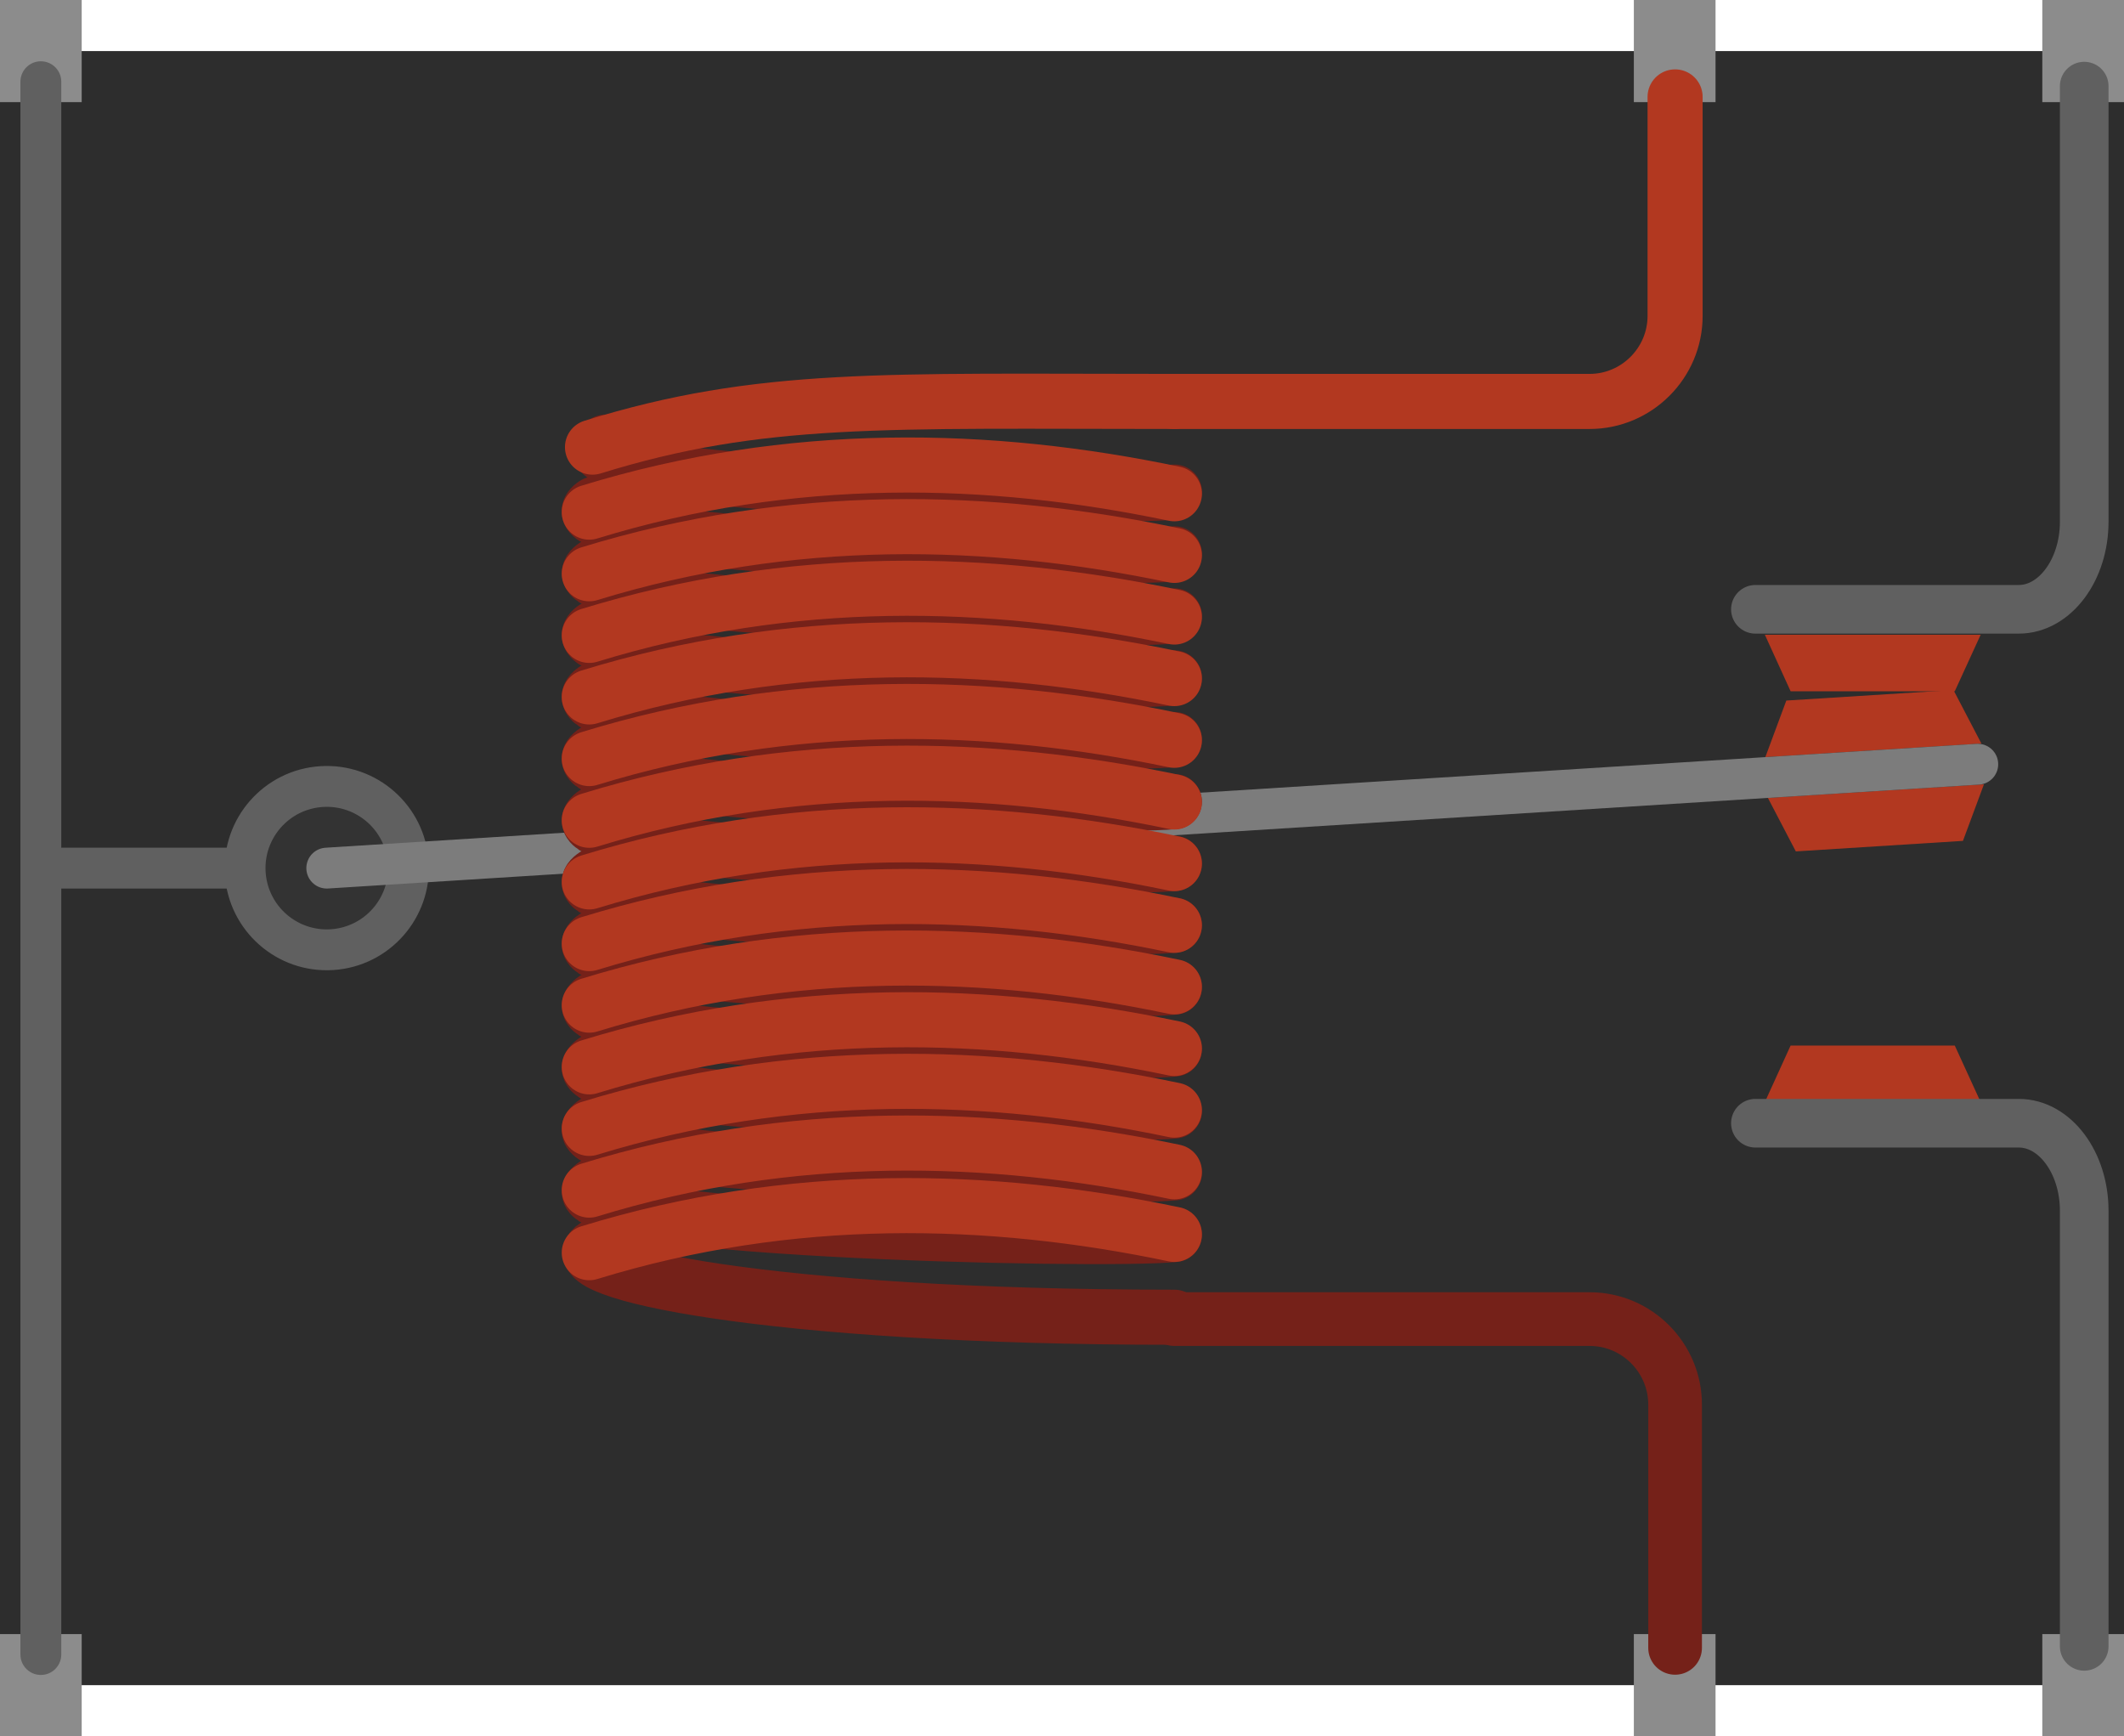 <?xml version="1.0" encoding="UTF-8"?>
<svg width=".52in" height=".425in" version="1.2" viewBox="0 0 520 425" xmlns="http://www.w3.org/2000/svg">
<g id="icon">
	<rect x="0" y="12.5" width="520" height="400" fill="#2d2d2d"/>
	<g fill="#8c8c8c">
		<rect x="500" width="20" height="25"/>
		<rect x="400" width="20" height="25"/>
		<rect width="20" height="25"/>
		<rect y="400" width="20" height="25"/>
		<rect x="400" y="400" width="20" height="25"/>
		<rect x="500" y="400" width="20" height="25"/>
	</g>
	<line x1="10" x2="10" y1="20" y2="405" fill="none" stroke="#606060" stroke-linecap="round" stroke-width="10"/>
	<g transform="translate(80 212.5)">
		<g transform="rotate(-3.6)" data-state-off="rotate(-3.6)" data-state-on="rotate(3.6)">
			<circle r="25" fill="#606060"/>
			<circle r="15" fill="#333"/>
			<path d="m406.2-5-6-13.5h-41l-6 13.5z" fill="#b23820"/>
			<path d="m406.2 5-6 13.5h-41l-6-13.5z" fill="#b23820"/>
			<line x2="405" fill="none" stroke="#7c7c7c" stroke-linecap="round" stroke-width="10"/>		
		</g>
	</g>
	<line x1="10" x2="60" y1="212.5" y2="212.5" fill="none" stroke="#606060" stroke-width="10"/>
	<g transform="scale(12.4)">
		<path d="m41.15 1.7v8.6c0 0.95-0.58 1.728-1.292 1.728h-5.2" fill="none" stroke="#606060" stroke-linecap="round" stroke-width=".96"/>
		<g transform="matrix(-1.44 0 0 1.44 42 .765)" fill="#b23820">
			<polygon points="2.01 8.17 2.365 8.945 4.616 8.945 4.969 8.17"/>
			<polygon points="2.01 14.577 2.365 13.802 4.616 13.802 4.969 14.577"/>
		</g>
		<path d="m41.15 32.5v-8.6c0-0.952-0.58-1.727-1.292-1.727h-5.2" fill="none" stroke="#606060" stroke-linecap="round" stroke-width=".96"/>
		<g transform="matrix(-1.45 0 0 1.45 44.8 -1)" fill="none" stroke-linecap="round">
			<g stroke="#752119" stroke-width=".75">
				<path d="m22.797 15.132c0.921 0.607-6.856 0.787-7.891 0.683"/>
				<path d="m22.797 15.975c0.933 0.611-6.871 0.78-7.891 0.682"/>
				<path d="m22.797 16.819c0.922 0.602-6.86 0.782-7.891 0.678"/>
				<path d="m22.797 17.661c0.521 0.34-2.353 0.962-7.891 0.962"/>
				<path d="m22.797 11.763c0.921 0.606-6.854 0.785-7.891 0.682"/>
				<path d="m22.797 12.606c0.93 0.608-6.868 0.778-7.891 0.68"/>
				<path d="m22.797 13.448c0.925 0.603-6.86 0.785-7.891 0.681"/>
				<path d="m22.797 14.29c0.916 0.601-6.845 0.789-7.891 0.681"/>
				<path d="m22.797 8.393c0.911 0.603-6.845 0.789-7.891 0.682"/>
				<path d="m22.797 9.236c0.921 0.604-6.854 0.786-7.891 0.683"/>
				<path d="m22.797 10.079c0.929 0.606-6.867 0.782-7.891 0.679"/>
				<path d="m22.797 10.921c0.931 0.611-6.877 0.782-7.891 0.682"/>
				<path d="m22.655 6.71c0.924 0.604-6.72 0.781-7.75 0.679"/>
				<path d="m22.797 7.551c0.933 0.61-6.871 0.778-7.891 0.679"/>
			</g>
			<g stroke="#b23820" stroke-width=".75">
				<path d="m14.906 7.412c2.514-0.527 5.224-0.594 7.967 0.25"/>
				<path d="m14.906 8.251c2.514-0.527 5.224-0.594 7.967 0.25"/>
				<path d="m14.906 9.09c2.514-0.528 5.224-0.594 7.967 0.25"/>
				<path d="m14.906 9.928c2.514-0.528 5.224-0.595 7.967 0.25"/>
				<path d="m14.906 10.768c2.514-0.528 5.224-0.595 7.967 0.249"/>
				<path d="m14.906 11.608c2.514-0.528 5.224-0.595 7.967 0.249"/>
				<path d="m14.906 12.447c2.514-0.528 5.224-0.595 7.967 0.249"/>
				<path d="m14.906 13.287c2.514-0.528 5.224-0.595 7.967 0.249"/>
				<path d="m14.906 14.125c2.514-0.528 5.224-0.595 7.967 0.249"/>
				<path d="m14.906 14.964c2.514-0.527 5.224-0.594 7.967 0.25"/>
				<path d="m14.906 15.803c2.514-0.527 5.224-0.595 7.967 0.249"/>
				<path d="m14.906 16.643c2.514-0.527 5.224-0.595 7.967 0.249"/>
				<path d="m14.906 17.495c2.514-0.527 5.224-0.595 7.967 0.249"/>
				<path d="m14.906 6.155c3.955 0 5.637-0.087 7.923 0.622"/>
			</g>
			<path d="m8.088 23.124v-3.312c0-0.641 0.523-1.164 1.164-1.164h5.653" stroke="#752119" stroke-width=".731"/>
			<path d="m8.088 2.009v2.982c0 0.64 0.523 1.164 1.164 1.164h5.653" stroke="#b23820" stroke-width=".75"/>
		</g>
	</g>
</g>
</svg>
